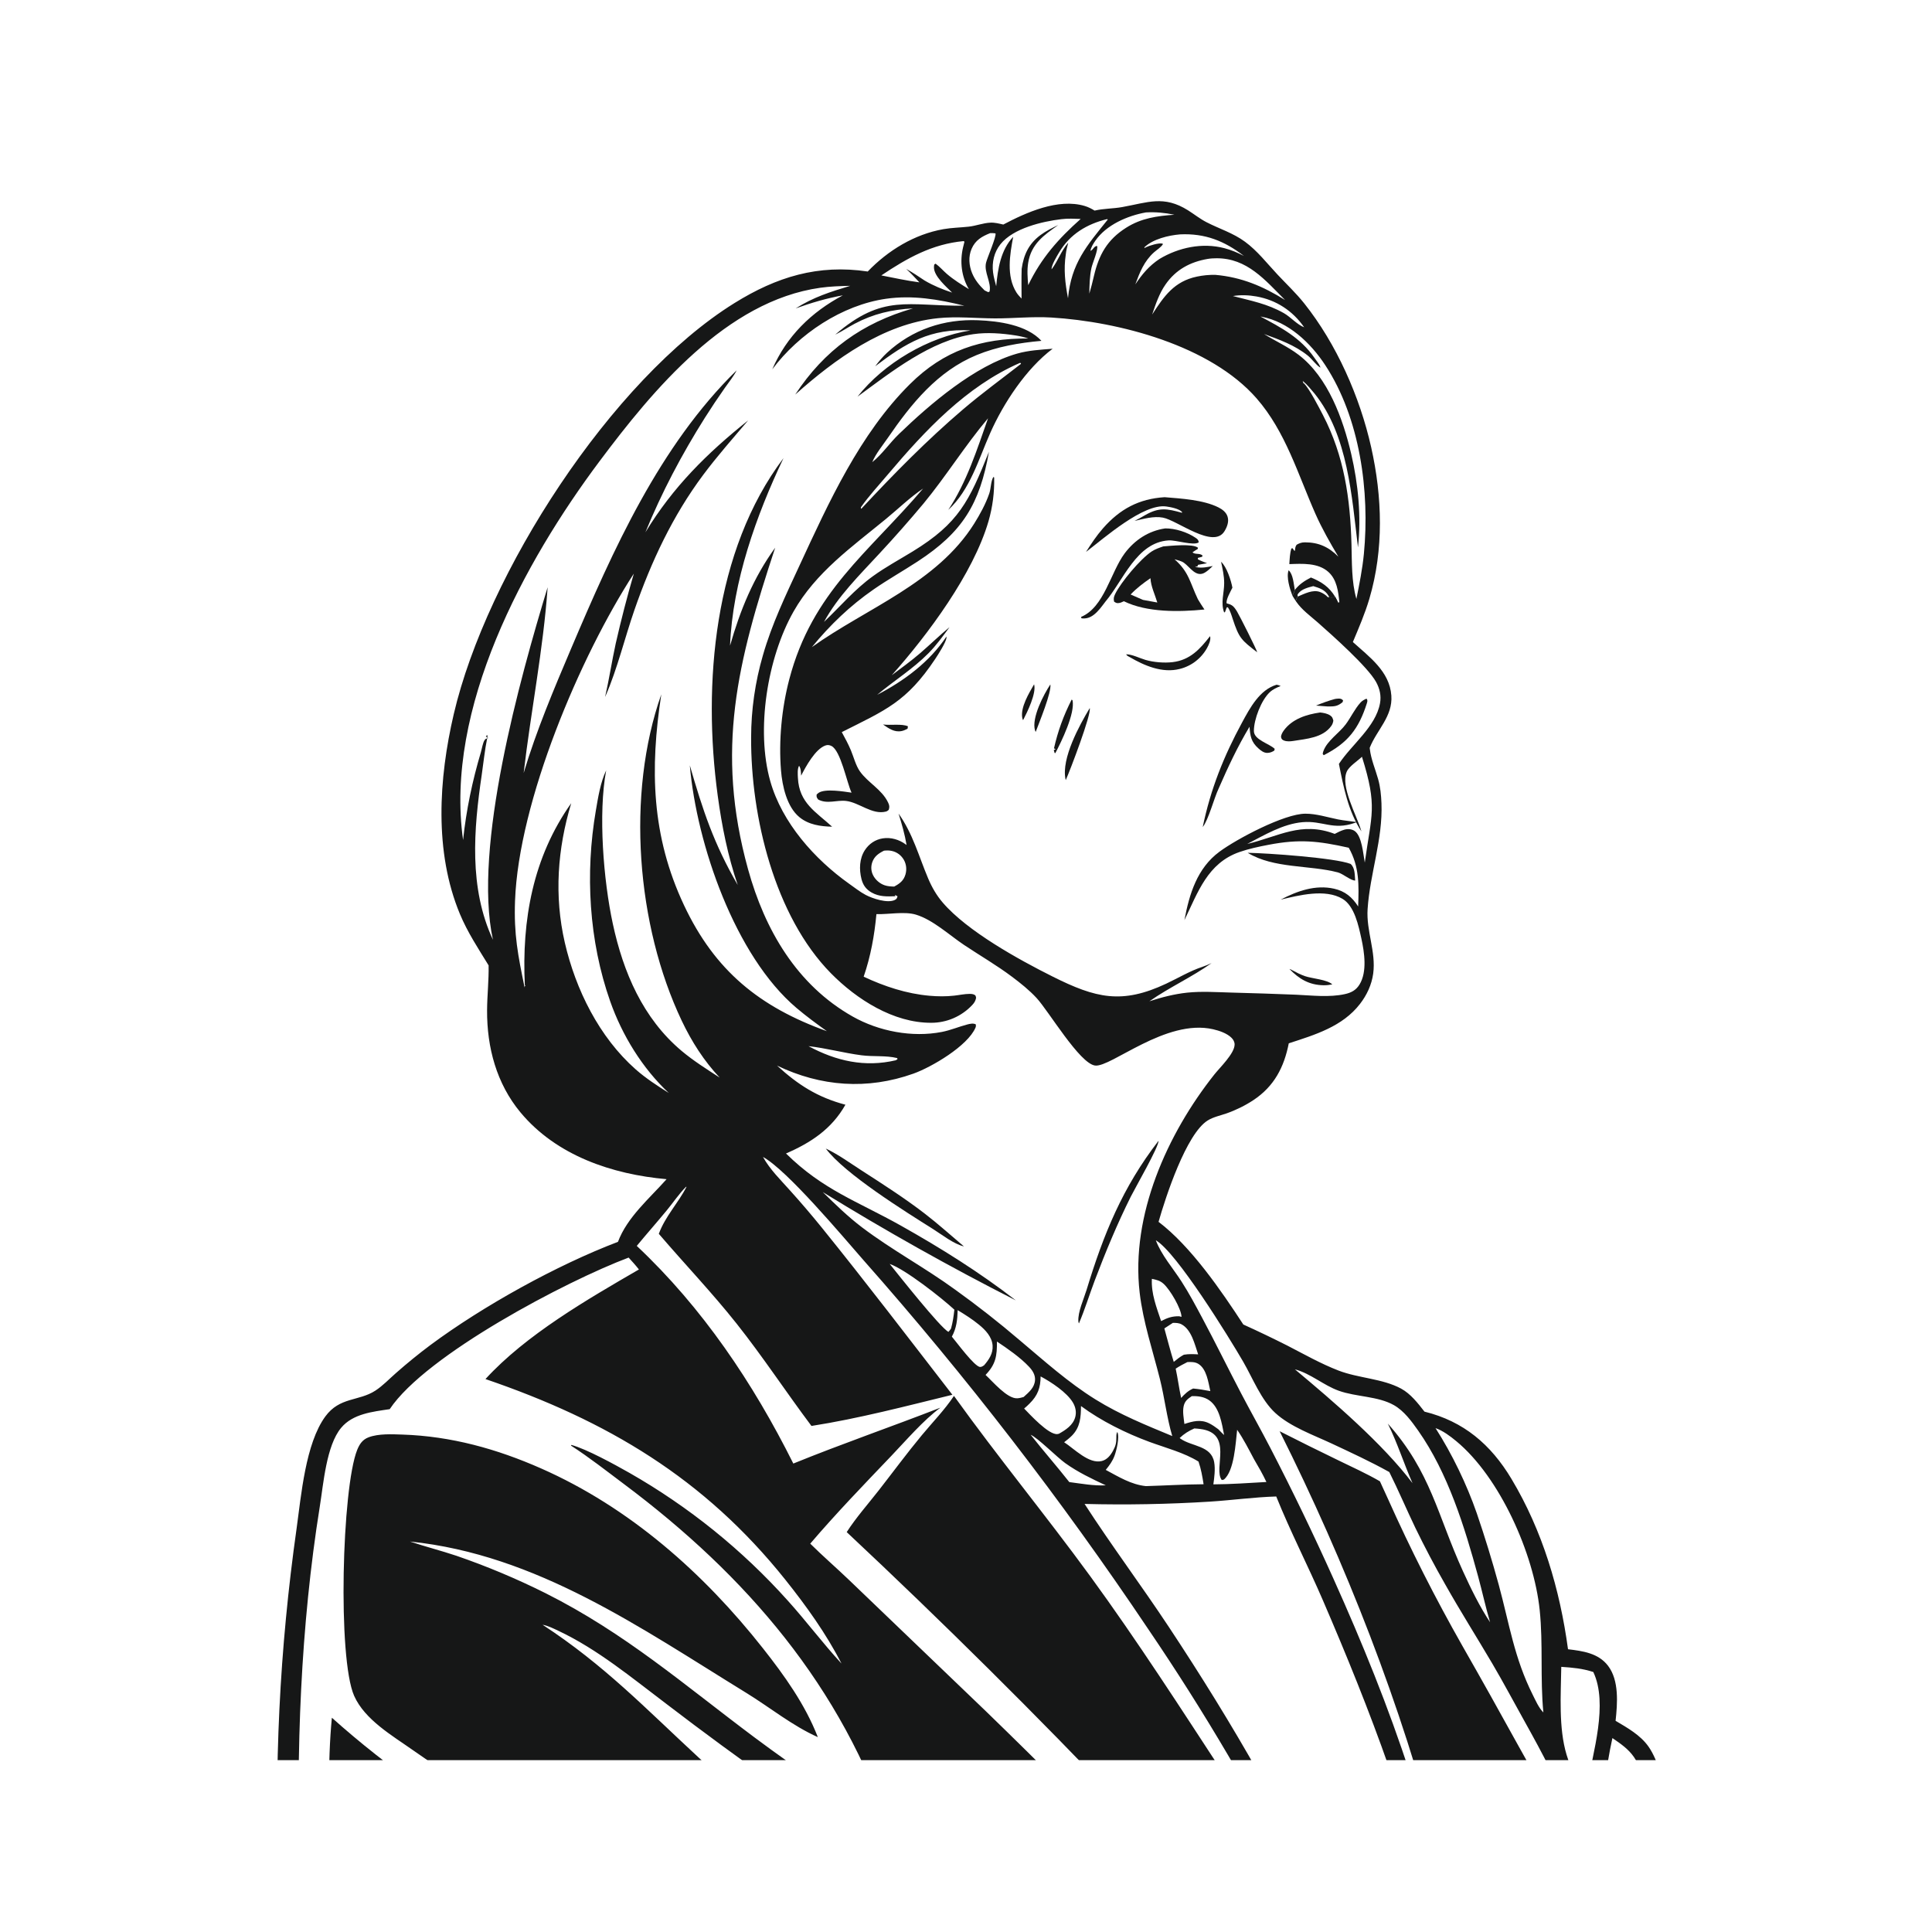 <svg viewBox="0 0 90 90" fill="none" xmlns="http://www.w3.org/2000/svg">
<g clip-path="url(#clip0_9077_18588)">
<g clip-path="url(#clip1_9077_18588)">
<mask id="mask0_9077_18588" style="mask-type:luminance" maskUnits="userSpaceOnUse" x="3" y="3" width="91" height="82">
<path d="M93.2 3.3H3.2V84.3H93.2V3.3Z" fill="white"/>
</mask>
<g mask="url(#mask0_9077_18588)">
<path d="M50.991 9.81C51.414 9.712 51.842 9.723 52.267 9.648C53.47 9.434 54.21 9.085 55.347 9.8C55.632 9.98 55.903 10.197 56.203 10.351C56.807 10.662 57.44 10.851 57.997 11.261C58.577 11.687 59.02 12.266 59.509 12.787C59.929 13.235 60.371 13.65 60.755 14.132C62.261 16.024 63.345 18.478 63.874 20.832C64.394 23.151 64.468 25.593 63.791 27.89C63.587 28.582 63.3 29.244 63.022 29.908C63.785 30.6 64.731 31.27 64.814 32.401C64.885 33.379 64.137 33.999 63.806 34.836L63.813 34.899C63.87 35.378 64.067 35.827 64.197 36.289C64.302 36.658 64.339 37.037 64.354 37.42C64.421 39.103 63.818 40.688 63.708 42.349C63.641 43.375 64.106 44.338 63.969 45.353C63.898 45.873 63.673 46.353 63.355 46.765C62.539 47.824 61.251 48.206 60.036 48.602C59.816 49.718 59.356 50.604 58.392 51.245C58.01 51.498 57.573 51.714 57.141 51.865C56.854 51.965 56.516 52.034 56.257 52.197C55.258 52.824 54.301 55.754 53.97 56.918C55.478 58.063 56.888 60.122 57.919 61.701C58.606 62.012 59.286 62.338 59.96 62.678C60.751 63.085 61.522 63.525 62.354 63.846C63.285 64.205 64.398 64.216 65.269 64.687C65.711 64.926 66.053 65.368 66.357 65.759C68.18 66.208 69.448 67.288 70.407 68.888C71.857 71.306 72.667 74.044 73.044 76.828C73.727 76.91 74.458 77.007 74.909 77.599C75.432 78.283 75.347 79.357 75.26 80.162C75.81 80.488 76.415 80.826 76.792 81.361C77.261 82.025 77.507 83.161 77.811 83.939C78.543 85.792 79.291 87.639 80.055 89.479C80.524 89.211 81.051 88.93 81.608 89.07C81.918 89.147 82.161 89.353 82.32 89.628C82.608 90.128 82.59 90.708 82.532 91.262C83.471 91.753 83.635 92.237 83.934 93.187C83.999 93.394 84.066 93.6 84.136 93.805H83.277H80.979H80.603H77.377H76.632H74.865H67.594H63.867H60.015H58.475H44.954H40.127H16.551H14.409H13.454C13.157 91.931 13.075 89.964 13 88.07C12.937 86.662 12.907 85.253 12.91 83.843C12.912 82.433 12.948 81.024 13.016 79.616C13.084 78.208 13.185 76.802 13.319 75.399C13.453 73.996 13.619 72.596 13.817 71.2C14.032 69.655 14.231 67.251 15.152 65.988C15.825 65.067 16.708 65.285 17.486 64.781C17.831 64.557 18.137 64.231 18.448 63.96C18.966 63.503 19.501 63.068 20.053 62.655C22.501 60.839 25.935 58.935 28.787 57.85C29.219 56.699 30.251 55.833 31.052 54.931C28.519 54.706 25.923 53.836 24.246 51.82C23.13 50.478 22.68 48.79 22.69 47.062C22.694 46.364 22.775 45.669 22.761 44.971C22.28 44.189 21.778 43.428 21.424 42.577C20.218 39.68 20.437 36.269 21.137 33.269C22.665 26.718 28.472 17.687 34.213 14.119C36.18 12.897 38.11 12.303 40.422 12.648C41.369 11.664 42.594 10.914 43.948 10.675C44.337 10.607 44.732 10.602 45.124 10.559C45.465 10.522 45.794 10.388 46.138 10.372C46.339 10.362 46.543 10.416 46.738 10.46C47.811 9.894 49.292 9.228 50.527 9.594C50.693 9.643 50.844 9.721 50.991 9.81ZM21.572 39.132C21.721 37.728 22.001 36.391 22.402 35.04C22.445 34.894 22.492 34.596 22.575 34.477C22.627 34.401 22.649 34.413 22.726 34.396L22.724 34.355L22.632 34.318L22.699 34.232L22.654 34.273L22.71 34.248L22.693 34.231C22.715 34.328 22.717 34.286 22.698 34.376C22.582 34.932 22.525 35.522 22.442 36.086C22.064 38.647 21.839 41.365 22.963 43.778C22.025 39.472 24.217 31.605 25.511 27.356C25.309 30.252 24.73 33.125 24.394 36.011C24.986 34.029 25.807 32.091 26.615 30.189C28.559 25.615 30.718 20.775 34.315 17.252C34.179 17.529 33.95 17.804 33.773 18.059C33.449 18.519 33.137 18.986 32.836 19.462C31.759 21.171 30.83 22.928 30.064 24.799C31.353 22.681 32.932 21.117 34.851 19.585C34.142 20.42 33.412 21.245 32.757 22.123C31.335 24.028 30.336 26.165 29.557 28.406C29.102 29.716 28.762 31.151 28.211 32.415L28.188 32.466C28.375 31.642 28.504 30.8 28.684 29.972C28.933 28.88 29.213 27.796 29.526 26.721C27.021 30.586 24.162 37.329 23.992 41.968C23.935 43.53 24.128 44.495 24.439 46.004L24.443 45.946L24.477 45.925L24.449 45.897C24.302 42.865 24.821 39.937 26.61 37.416C25.968 39.543 25.81 41.733 26.311 43.91C26.816 46.101 27.915 48.316 29.612 49.815C30.09 50.236 30.615 50.575 31.152 50.913C29.923 49.762 28.984 48.232 28.425 46.645C27.434 43.833 27.253 40.683 27.758 37.752C27.863 37.138 27.971 36.448 28.238 35.886C27.86 37.895 28.111 41.012 28.547 43.032C29.034 45.294 29.949 47.439 31.752 48.955C32.306 49.42 32.92 49.805 33.525 50.198C32.791 49.42 32.218 48.518 31.759 47.553C29.648 43.109 29.164 36.999 30.806 32.344C30.273 35.812 30.343 38.94 31.864 42.169C33.304 45.228 35.394 46.913 38.52 48.037C38.04 47.694 37.558 47.339 37.107 46.957C34.242 44.534 32.453 39.326 32.134 35.652C32.745 37.761 33.252 39.306 34.367 41.227C33.905 39.879 33.626 38.474 33.434 37.063C32.728 31.875 33.248 25.646 36.499 21.341C35.23 24.005 34.127 27.098 34.008 30.078C34.483 28.417 35.093 26.921 36.111 25.514C34.355 30.824 33.312 34.944 34.847 40.493C35.627 43.315 37.117 45.882 39.719 47.353C40.94 48.044 42.495 48.34 43.874 48.072C44.283 47.992 44.648 47.834 45.045 47.728C45.175 47.694 45.339 47.652 45.458 47.721C45.465 47.777 45.464 47.82 45.442 47.872C45.077 48.727 43.393 49.713 42.55 50.014C40.403 50.779 38.24 50.62 36.198 49.64C37.181 50.54 38.088 51.118 39.383 51.462C38.745 52.593 37.771 53.233 36.615 53.734C38.344 55.439 39.932 55.951 41.976 57.1C43.839 58.147 45.629 59.268 47.322 60.577C44.255 59.018 41.257 57.336 38.327 55.531C38.917 56.109 39.501 56.678 40.16 57.178C41.546 58.227 43.095 59.056 44.504 60.083C45.535 60.823 46.533 61.606 47.498 62.431C48.642 63.393 49.77 64.409 51.043 65.198C52.184 65.905 53.374 66.385 54.608 66.897C54.354 66.038 54.252 65.114 54.033 64.241C53.699 62.912 53.249 61.583 53.09 60.219C52.67 56.611 54.368 52.829 56.571 50.051C56.825 49.73 57.51 49.077 57.513 48.658C57.513 48.535 57.454 48.429 57.369 48.345C57.157 48.133 56.797 48.012 56.508 47.946C54.307 47.444 51.752 49.732 51.013 49.637C50.293 49.544 48.847 47.093 48.287 46.49C47.947 46.123 47.543 45.8 47.144 45.501C46.429 44.964 45.652 44.515 44.909 44.019C44.221 43.559 43.459 42.846 42.665 42.607C42.138 42.448 41.386 42.601 40.827 42.584C40.733 43.583 40.56 44.548 40.233 45.498C41.202 45.953 42.23 46.292 43.301 46.386C43.68 46.42 44.072 46.424 44.45 46.381C44.689 46.355 44.936 46.299 45.176 46.299C45.258 46.3 45.33 46.306 45.403 46.346C45.461 46.378 45.455 46.425 45.471 46.484C45.443 46.625 45.389 46.712 45.293 46.815C45.262 46.848 45.231 46.88 45.198 46.911C45.166 46.942 45.133 46.972 45.099 47.002C45.066 47.031 45.031 47.06 44.996 47.087C44.961 47.115 44.925 47.142 44.888 47.167C44.851 47.193 44.814 47.218 44.776 47.242C44.739 47.266 44.7 47.289 44.661 47.311C44.622 47.333 44.582 47.353 44.542 47.373C44.502 47.393 44.462 47.412 44.421 47.43C44.38 47.447 44.338 47.464 44.296 47.48C44.254 47.495 44.212 47.51 44.169 47.524C44.127 47.537 44.084 47.55 44.041 47.561C43.998 47.572 43.954 47.582 43.91 47.591C43.867 47.6 43.822 47.608 43.778 47.615C43.734 47.622 43.69 47.627 43.645 47.632C43.601 47.636 43.556 47.64 43.512 47.642C43.467 47.644 43.422 47.645 43.378 47.645C41.621 47.653 39.905 46.554 38.708 45.339C36.083 42.671 34.972 38.043 34.99 34.36C34.99 34.037 35.002 33.713 35.025 33.391C35.048 33.068 35.083 32.746 35.129 32.426C35.175 32.106 35.232 31.788 35.3 31.471C35.368 31.155 35.448 30.842 35.538 30.531C35.954 29.071 36.607 27.719 37.243 26.346C38.608 23.398 40.055 20.208 42.39 17.892C43.974 16.32 45.71 15.752 47.904 15.769C47.708 15.702 47.516 15.659 47.312 15.627C46.678 15.527 45.985 15.474 45.347 15.566C43.362 15.854 41.519 17.325 39.946 18.478C41.179 16.912 43.254 15.7 45.213 15.392C43.337 15.294 42.227 15.956 40.769 17.063C40.94 16.838 41.112 16.627 41.32 16.435C42.495 15.347 43.982 14.853 45.563 14.918C46.523 14.957 47.827 15.131 48.514 15.878C47.483 15.97 46.454 16.144 45.493 16.541C43.671 17.293 42.45 18.808 41.36 20.396C41.12 20.745 40.794 21.139 40.632 21.53C41.087 21.169 41.447 20.633 41.87 20.225C43.332 18.813 45.413 17.034 47.382 16.472C47.92 16.319 48.481 16.29 49.036 16.246C47.805 17.171 46.744 18.782 46.127 20.175C45.58 21.41 45.192 22.814 44.175 23.753C45.037 22.451 45.51 20.948 46.027 19.485C44.956 20.753 44.082 22.17 43.026 23.451C42.356 24.253 41.665 25.035 40.954 25.8C40.044 26.785 39.03 27.782 38.385 28.971C39.151 28.244 39.807 27.458 40.673 26.835C41.262 26.41 41.9 26.067 42.518 25.688C44.669 24.371 45.15 23.337 46.069 21.046C45.64 23.474 44.841 24.79 42.752 26.152C42.074 26.595 41.365 26.994 40.699 27.455C39.599 28.218 38.668 29.111 37.82 30.146C40.378 28.318 43.638 27.173 45.384 24.388C45.655 23.955 45.917 23.475 46.084 22.99C46.164 22.755 46.154 22.423 46.273 22.22L46.312 22.241C46.316 22.413 46.313 22.585 46.304 22.758C46.295 22.93 46.28 23.101 46.258 23.272C46.236 23.443 46.207 23.613 46.172 23.782C46.137 23.951 46.096 24.118 46.048 24.283C45.339 26.721 43.217 29.575 41.541 31.455C41.989 31.119 42.445 30.789 42.869 30.424C43.33 30.027 43.764 29.602 44.234 29.215C43.922 29.639 43.618 30.06 43.247 30.435C42.523 31.167 41.647 31.708 40.862 32.367C42.113 31.719 43.301 30.839 44.09 29.651C44.09 29.67 44.091 29.69 44.09 29.709C44.075 29.914 43.691 30.511 43.566 30.697C42.225 32.709 41.245 33.081 39.213 34.105C39.365 34.383 39.517 34.662 39.639 34.955C39.765 35.257 39.867 35.664 40.056 35.931C40.434 36.467 41.077 36.77 41.37 37.382C41.432 37.511 41.446 37.591 41.401 37.726C41.359 37.765 41.322 37.792 41.266 37.807C40.627 37.968 40.024 37.382 39.414 37.311C38.973 37.26 38.535 37.469 38.115 37.245C38.043 37.144 38.036 37.143 38.04 37.02C38.079 36.976 38.081 36.969 38.136 36.932C38.448 36.725 39.32 36.875 39.668 36.925C39.443 36.441 39.163 34.959 38.729 34.749C38.636 34.704 38.553 34.693 38.453 34.727C37.977 34.894 37.537 35.711 37.319 36.133C37.31 35.972 37.313 35.811 37.225 35.671C37.139 35.814 37.162 36.074 37.17 36.241C37.227 37.407 38.005 37.818 38.764 38.511C38.223 38.497 37.675 38.423 37.241 38.068C36.653 37.587 36.441 36.614 36.382 35.888C36.27 34.499 36.415 32.989 36.767 31.647C37.836 27.57 40.445 25.76 43.002 22.758C42.385 23.173 41.849 23.699 41.276 24.17C39.687 25.476 38.002 26.66 36.965 28.49C35.741 30.651 35.208 34.004 35.882 36.389C36.43 38.327 37.947 40.026 39.556 41.169C39.804 41.344 40.059 41.547 40.327 41.689C40.651 41.86 41.336 42.086 41.677 41.927C41.775 41.882 41.777 41.849 41.811 41.755L41.695 41.688L41.707 41.75C41.319 41.763 40.961 41.779 40.608 41.58C40.348 41.433 40.202 41.234 40.13 40.945C40.018 40.497 40.032 39.999 40.289 39.603C40.48 39.309 40.772 39.11 41.118 39.055C41.497 38.994 41.888 39.11 42.194 39.336C42.207 39.346 42.219 39.355 42.232 39.365C42.149 38.867 42.009 38.38 41.858 37.899C42.526 38.837 42.798 39.884 43.24 40.929C43.411 41.332 43.629 41.711 43.914 42.043C45.061 43.382 47.463 44.706 49.04 45.494C51.052 46.5 52.264 46.794 54.333 45.82C54.873 45.566 55.433 45.231 55.997 45.045C56.152 44.993 56.293 44.932 56.441 44.864C55.523 45.52 54.474 45.991 53.544 46.643C54.116 46.457 54.7 46.306 55.299 46.242C55.976 46.17 56.683 46.22 57.364 46.238C58.367 46.264 59.37 46.297 60.373 46.337C61.114 46.371 61.916 46.47 62.647 46.31C62.947 46.244 63.168 46.129 63.333 45.86C63.694 45.273 63.559 44.365 63.419 43.726C63.288 43.133 63.101 42.21 62.544 41.874C61.739 41.39 60.507 41.705 59.658 41.909C60.42 41.509 61.277 41.203 62.146 41.399C62.661 41.515 62.989 41.792 63.268 42.227C63.302 41.24 63.332 40.379 62.83 39.491C61.408 39.174 60.536 39.077 59.099 39.353C58.643 39.44 58.181 39.537 57.741 39.69C56.254 40.207 55.808 41.557 55.175 42.863C55.404 41.641 55.768 40.443 56.808 39.675C57.616 39.078 59.825 37.907 60.81 37.905C61.324 37.904 61.834 38.072 62.334 38.172C62.623 38.229 62.925 38.252 63.217 38.297L63.099 38.337C62.094 38.687 61.611 38.218 60.677 38.3C59.761 38.381 58.9 38.901 58.1 39.315C59.579 38.962 60.616 38.253 62.176 38.846C62.316 38.772 62.464 38.698 62.616 38.652C62.771 38.605 62.956 38.614 63.095 38.704C63.447 38.934 63.503 39.799 63.577 40.183C63.886 37.933 64.182 37.594 63.445 35.253C63.248 35.444 62.849 35.695 62.738 35.944C62.431 36.632 63.198 37.977 63.4 38.665L63.418 38.727C62.806 37.794 62.587 36.665 62.372 35.586C62.958 34.688 64.084 33.864 64.286 32.763C64.351 32.411 64.273 32.076 64.102 31.767C63.71 31.058 62.051 29.583 61.385 28.995C61.042 28.693 60.644 28.409 60.384 28.029C60.375 28.016 60.367 28.003 60.358 27.99C60.361 27.986 60.364 27.983 60.365 27.979C60.393 27.906 60.409 27.856 60.455 27.79C60.764 27.662 61.157 27.448 61.496 27.579C61.62 27.627 61.769 27.717 61.855 27.82L61.923 27.825C62.029 27.861 62.095 27.833 62.199 27.804C62.247 27.895 62.298 27.984 62.338 28.08L62.392 28.049C62.342 27.549 62.275 26.996 61.88 26.642C61.397 26.209 60.662 26.258 60.062 26.279C60.079 26.035 60.084 25.791 60.156 25.556L60.205 25.534L60.301 25.662L60.324 25.648C60.337 25.542 60.336 25.463 60.403 25.376C60.536 25.301 60.637 25.264 60.792 25.264C61.431 25.264 61.906 25.485 62.347 25.934C61.961 25.288 61.586 24.63 61.28 23.941C60.462 22.094 59.89 20.109 58.538 18.559C56.389 16.098 52.139 14.983 48.969 14.791C48.097 14.739 47.226 14.834 46.353 14.832C45.472 14.829 44.578 14.732 43.699 14.822C41.154 15.084 38.901 16.728 37.044 18.381C38.403 16.315 40.171 15.042 42.529 14.366C41.55 14.418 40.681 14.619 39.812 15.081C39.52 15.236 39.246 15.423 38.949 15.568L38.91 15.587C41.141 13.666 42.285 14.263 44.917 14.241C43.714 13.943 42.512 13.741 41.274 13.918C39.225 14.213 37.215 15.55 35.975 17.204C36.65 15.654 37.79 14.546 39.263 13.758C38.502 13.895 37.792 14.107 37.065 14.367C37.9 13.84 38.67 13.599 39.606 13.315C39.141 13.327 38.675 13.34 38.213 13.405C33.844 14.017 30.42 18.157 27.934 21.48C24.412 26.186 20.708 33.005 21.572 39.132ZM29.284 58.583C26.398 59.668 19.848 63.104 18.154 65.644C17.364 65.763 16.44 65.855 15.892 66.513C15.201 67.342 15.068 69.12 14.897 70.181C14.009 75.71 13.775 81.663 13.979 87.255C14.08 89.441 14.223 91.624 14.409 93.805H16.551H40.127H44.954C44.011 93.4 43.006 93.122 42.044 92.76C38.931 91.566 35.86 90.27 32.833 88.871C28.12 86.741 23.482 84.528 19.238 81.531C18.279 80.854 16.993 80.114 16.498 79C15.721 77.249 15.929 69.307 16.64 67.54C16.75 67.268 16.889 67.062 17.17 66.955C17.635 66.779 18.259 66.812 18.746 66.828C21.016 66.903 23.144 67.494 25.215 68.409C29.323 70.224 32.768 73.267 35.538 76.781C36.543 78.055 37.505 79.397 38.098 80.922C36.914 80.395 35.864 79.536 34.761 78.859C29.836 75.832 25.004 72.419 19.098 71.81C19.814 72.05 20.548 72.235 21.265 72.475C22.685 72.964 24.067 73.544 25.412 74.216C29.126 76.082 31.862 78.479 35.148 80.936C37.225 82.49 39.392 83.9 41.494 85.413C39.229 78.572 34.766 73.397 29.076 69.14C28.262 68.53 27.454 67.894 26.6 67.342L26.617 67.31C27.337 67.508 28.625 68.218 29.32 68.611C29.664 68.807 30.005 69.011 30.342 69.221C30.678 69.431 31.01 69.648 31.338 69.872C31.666 70.095 31.989 70.326 32.308 70.562C32.627 70.799 32.941 71.042 33.25 71.291C33.559 71.541 33.863 71.796 34.162 72.058C34.46 72.319 34.754 72.587 35.042 72.86C35.33 73.134 35.613 73.413 35.89 73.698C36.167 73.983 36.438 74.273 36.703 74.569C37.561 75.52 38.334 76.557 39.2 77.495C38.488 76.103 37.554 74.805 36.582 73.587C32.804 68.857 28.275 66.177 22.615 64.242C24.502 62.178 27.366 60.527 29.763 59.137C29.613 58.943 29.448 58.764 29.284 58.583ZM50.524 70.059C51.782 72.003 53.169 73.856 54.447 75.787C57.411 80.265 60.111 84.915 62.274 89.841C62.848 91.15 63.404 92.451 63.867 93.805H67.594C67.505 92.653 67.245 91.493 67.004 90.367C65.84 84.916 63.828 79.654 61.627 74.552C60.928 72.931 60.109 71.346 59.452 69.712C58.426 69.742 57.386 69.887 56.358 69.952C54.415 70.073 52.47 70.109 50.524 70.059ZM35.542 53.894C35.871 54.486 36.363 54.962 36.81 55.464C37.313 56.022 37.801 56.593 38.274 57.177C40.347 59.74 42.349 62.367 44.366 64.974C42.202 65.503 40.003 66.082 37.801 66.426C36.614 64.845 35.552 63.22 34.313 61.658C33.161 60.206 31.892 58.881 30.69 57.476C30.993 56.655 31.592 56.047 31.979 55.289L31.958 55.285C31.627 55.617 31.354 56.029 31.054 56.391C30.597 56.946 30.121 57.484 29.663 58.039C32.723 60.917 35.081 64.424 36.956 68.178C39.22 67.257 41.531 66.461 43.809 65.574C43.012 66.161 42.209 67.101 41.518 67.824C40.238 69.163 38.948 70.5 37.744 71.909C38.333 72.493 38.964 73.037 39.563 73.612L45.931 79.72C48.47 82.182 50.968 84.686 53.424 87.232C54.354 88.187 55.25 89.172 56.165 90.14C56.76 90.77 57.477 91.397 57.948 92.124C58.261 92.608 58.327 93.254 58.475 93.805H60.015C59.755 93.013 59.436 92.238 58.963 91.548C58.271 90.536 57.402 89.621 56.585 88.711C55.25 87.224 53.889 85.763 52.501 84.326C48.271 79.883 43.918 75.564 39.443 71.371C39.881 70.691 40.438 70.064 40.936 69.426C41.604 68.57 42.248 67.695 42.941 66.859C43.441 66.256 44.004 65.679 44.439 65.027C46.481 67.872 48.713 70.583 50.778 73.413C52.994 76.451 55.026 79.615 57.084 82.761C58.418 84.803 59.592 86.936 60.795 89.056C61.347 90.027 61.853 91.092 62.504 91.997C62.307 91.501 62.053 91.018 61.824 90.537C61.409 89.659 60.987 88.785 60.558 87.915C59.511 85.832 58.397 83.787 57.217 81.779C56.036 79.771 54.79 77.803 53.481 75.878C52.472 74.374 51.438 72.887 50.38 71.418C49.322 69.949 48.24 68.498 47.134 67.065C46.028 65.632 44.899 64.218 43.745 62.822C42.593 61.427 41.417 60.052 40.218 58.696C39.238 57.577 36.672 54.515 35.542 53.894ZM25.276 75.688C28.15 77.565 30.066 79.581 32.549 81.876C34.819 83.953 37.107 86.01 39.411 88.048C40.958 89.435 42.547 90.74 44.245 91.936C44.69 92.25 45.154 92.627 45.641 92.867C45.191 91.63 43.969 88.814 43.095 87.894C42.333 87.093 41.161 86.516 40.238 85.906C38.899 85.013 37.568 84.109 36.244 83.193C34.486 81.957 32.753 80.684 31.046 79.377C29.443 78.167 27.838 76.829 26.011 75.969C25.786 75.863 25.523 75.73 25.276 75.688ZM53.843 57.778C54.099 58.462 54.646 59.083 55.038 59.695C55.387 60.238 55.691 60.808 55.995 61.377C56.621 62.548 57.204 63.739 57.82 64.915C58.263 65.761 58.734 66.593 59.173 67.441C60.214 69.452 61.197 71.491 62.124 73.557C63.451 76.51 64.688 79.54 65.684 82.623C66.058 83.779 66.414 84.941 66.754 86.108C67.037 87.073 67.282 88.09 67.711 89.001C67.517 88.031 67.244 87.068 67 86.11C65.307 79.48 62.672 72.782 59.611 66.672C60.516 67.132 61.426 67.584 62.341 68.026C62.99 68.342 63.657 68.643 64.282 69.005L64.655 69.82C65.701 72.159 66.857 74.441 68.122 76.668C69.009 78.222 69.883 79.783 70.746 81.35C72.575 84.615 73.64 86.467 74.278 90.252L74.333 90.256C74.346 89.574 74.193 88.791 74.078 88.118C73.887 87.01 73.634 85.915 73.26 84.855C72.679 83.209 71.846 81.668 70.999 80.148C70.506 79.266 70.03 78.367 69.518 77.497C68.794 76.267 68.029 75.059 67.328 73.815C66.831 72.947 66.365 72.063 65.928 71.163C65.516 70.304 65.144 69.425 64.719 68.573C63.846 68.088 62.946 67.672 62.043 67.249C61.188 66.849 60.108 66.465 59.407 65.82C58.747 65.213 58.359 64.204 57.911 63.431C57.254 62.298 54.809 58.334 53.843 57.778ZM66.872 66.527C67.645 67.735 68.323 69.137 68.794 70.493C69.171 71.595 69.512 72.708 69.819 73.832C70.315 75.661 70.537 77.226 71.401 78.951C71.537 79.222 71.68 79.556 71.896 79.772C71.742 78.186 71.889 76.588 71.725 75.005C71.454 72.375 69.865 68.806 67.834 67.131C67.554 66.899 67.218 66.648 66.872 66.527ZM60.322 63.789C62.112 65.283 64.4 67.243 65.8 69.091C65.396 68.176 65.094 67.211 64.65 66.317C66.663 68.576 66.956 70.578 68.152 73.197C68.524 74.009 68.919 74.826 69.413 75.57C69.205 74.865 69.05 74.147 68.857 73.438C68.23 71.135 67.451 68.613 66.063 66.642C65.758 66.209 65.404 65.724 64.935 65.458C64.19 65.035 63.178 65.077 62.367 64.787C61.654 64.532 61.056 63.984 60.322 63.789ZM75.112 80.966C74.46 83.982 74.676 85.518 75.052 88.531C75.416 86.814 75.647 85.086 75.83 83.342C76.317 84.477 76.813 85.729 77.162 86.913C77.328 87.37 77.484 87.833 77.665 88.284L77.728 88.293C78.103 88.353 78.409 88.48 78.631 88.809C78.966 89.307 78.853 89.892 79.005 90.181C79.026 90.22 79.071 90.241 79.104 90.271L79.078 90.303L79.014 90.212L79.069 90.305C79.173 90.259 79.177 90.246 79.213 90.135C79.246 90.032 79.229 89.903 79.197 89.802C78.735 88.311 78.067 86.868 77.516 85.408C77.191 84.546 76.576 82.519 76.119 81.855C75.854 81.47 75.49 81.225 75.112 80.966ZM50.357 65.499C50.352 66.022 50.324 66.483 49.933 66.879C49.822 66.991 49.695 67.088 49.572 67.185C50.04 67.486 50.728 68.216 51.329 68.059C51.572 67.996 51.732 67.796 51.848 67.584C51.974 67.354 52.005 67.216 52.004 66.957C52.004 66.866 52.001 66.785 52.049 66.706C52.165 66.948 52.009 67.568 51.92 67.811C51.826 68.069 51.68 68.263 51.51 68.473C52.108 68.794 52.693 69.158 53.38 69.229C54.274 69.203 55.175 69.147 56.068 69.142C56.01 68.779 55.952 68.434 55.831 68.086C55.164 67.67 54.291 67.443 53.552 67.171C52.466 66.772 51.291 66.192 50.357 65.499ZM77.377 93.805H80.603C81.119 92.944 81.861 91.374 81.757 90.354C81.738 90.169 81.659 89.945 81.498 89.835C81.384 89.756 81.271 89.744 81.138 89.778C79.994 90.068 78.002 92.739 77.377 93.805ZM74.865 93.805H76.632C77.303 92.851 78.174 91.276 78.147 90.077C78.136 89.58 77.937 89.297 77.594 88.973C76.165 90.434 75.028 91.657 74.865 93.805ZM72.73 77.648C72.711 78.941 72.6 80.496 72.978 81.746C73.183 82.427 73.532 83.105 73.854 83.738C73.882 83.558 73.911 83.379 73.932 83.198C74.204 81.651 74.923 79.369 74.222 77.888C73.708 77.722 73.267 77.685 72.73 77.648ZM58.718 14.746C59.685 15.26 60.588 15.739 61.227 16.665C61.309 16.785 61.436 16.934 61.492 17.067C61.501 17.086 61.504 17.107 61.51 17.126C61.302 17.004 61.124 16.727 60.924 16.566C60.317 16.078 59.605 15.824 58.883 15.56C59.414 15.892 59.993 16.146 60.493 16.528C61.868 17.576 62.564 19.518 62.945 21.147C63.272 22.55 63.418 24.062 63.26 25.499C62.972 23.133 62.791 20.269 61.242 18.34C61.07 18.139 60.903 17.927 60.699 17.756L60.683 17.762L60.709 17.798L60.702 17.834C60.717 17.844 60.735 17.851 60.748 17.864C60.997 18.108 61.447 18.988 61.627 19.333C62.619 21.245 62.898 23.219 62.957 25.349C62.98 26.183 62.954 27.093 63.186 27.9C63.326 27.203 63.466 26.511 63.535 25.802C63.815 22.897 63.356 19.478 61.735 17.01C61.057 15.976 60.019 14.987 58.763 14.753C58.748 14.75 58.733 14.748 58.718 14.746ZM49.449 10.209C48.553 10.316 47.204 10.63 46.606 11.376C46.308 11.748 46.201 12.221 46.261 12.691C46.289 12.908 46.351 13.123 46.407 13.334C46.483 12.515 46.617 11.65 47.199 11.03C47.042 11.861 46.869 12.862 47.351 13.627C47.416 13.729 47.505 13.822 47.588 13.909C47.589 13.448 47.578 12.984 47.593 12.524C47.689 11.859 47.924 11.355 48.475 10.946C48.726 10.761 49.016 10.616 49.298 10.484C48.634 10.949 48.04 11.361 47.898 12.235C47.84 12.589 47.868 12.93 47.898 13.284C48.507 12.019 49.3 11.127 50.342 10.199C50.044 10.19 49.746 10.171 49.449 10.209ZM44.893 11.231C43.426 11.366 42.262 12.021 41.055 12.83C41.643 12.944 42.235 13.075 42.829 13.153C42.629 12.939 42.431 12.726 42.216 12.527C42.512 12.692 42.791 12.879 43.072 13.068C43.485 13.311 43.902 13.479 44.354 13.63C44.088 13.366 43.514 12.874 43.508 12.467C43.506 12.396 43.511 12.385 43.522 12.321L43.583 12.282C43.775 12.421 43.932 12.608 44.112 12.763C44.427 13.033 44.781 13.252 45.134 13.47C44.785 12.886 44.706 12.175 44.865 11.514L44.879 11.459L44.927 11.264L44.893 11.231ZM55.637 66.542C55.372 66.659 55.164 66.788 54.952 66.989C54.965 66.999 54.979 67.009 54.992 67.019C55.525 67.395 56.425 67.331 56.562 68.119C56.618 68.443 56.568 68.822 56.523 69.147C57.35 69.144 58.169 69.082 58.994 69.037C58.822 68.671 58.625 68.328 58.42 67.981C58.17 67.515 57.932 67.04 57.631 66.605C57.56 67.218 57.498 68.535 57.01 68.926L56.915 68.945C56.501 68.412 57.483 66.761 55.907 66.567C55.818 66.556 55.727 66.546 55.637 66.542ZM48.476 64.119C48.471 64.648 48.344 65.005 47.959 65.385C47.879 65.465 47.796 65.544 47.708 65.615C47.977 65.891 48.846 66.844 49.253 66.805C49.278 66.803 49.302 66.796 49.326 66.791C49.645 66.612 49.984 66.393 50.088 66.017C50.153 65.785 50.103 65.544 49.982 65.339C49.701 64.862 48.964 64.378 48.476 64.119ZM56.261 12.061C55.443 12.202 54.775 12.558 54.293 13.254C53.998 13.679 53.837 14.165 53.672 14.652C54.225 13.796 54.699 13.108 55.758 12.885C56.038 12.826 56.334 12.797 56.62 12.804C57.837 12.913 58.829 13.331 59.864 13.976C58.928 13.041 58.095 12.026 56.672 12.031C56.534 12.032 56.398 12.038 56.261 12.061ZM46.441 62.494C46.447 63.163 46.389 63.552 45.911 64.049C46.248 64.359 46.916 65.161 47.386 65.138C47.483 65.133 47.59 65.107 47.684 65.078C47.928 64.857 48.197 64.641 48.216 64.283C48.228 64.04 48.095 63.836 47.934 63.666C47.525 63.231 46.94 62.826 46.441 62.494ZM47.505 16.908C45.006 18.002 43.09 20.055 41.356 22.107C40.937 22.604 40.482 23.095 40.107 23.626L40.104 23.698L40.136 23.686C41.641 22.072 43.188 20.497 44.868 19.065C45.739 18.323 46.659 17.652 47.561 16.95L47.549 16.911L47.505 16.908ZM44.612 61.032C44.599 61.476 44.559 61.87 44.341 62.266C44.541 62.498 45.408 63.684 45.661 63.678C45.737 63.676 45.779 63.641 45.841 63.602C46.071 63.335 46.264 63.052 46.239 62.682C46.21 62.274 45.907 61.956 45.607 61.711C45.297 61.456 44.955 61.24 44.612 61.032ZM54.975 10.918C54.431 10.963 53.715 11.134 53.309 11.52L53.318 11.556C53.34 11.543 53.361 11.529 53.383 11.518C53.532 11.444 53.995 11.299 54.148 11.351C54.159 11.355 54.169 11.362 54.179 11.367C54.085 11.523 53.894 11.633 53.758 11.754C53.298 12.167 53.096 12.682 52.887 13.248C53.212 12.763 53.526 12.388 54.013 12.063C54.912 11.525 56.012 11.294 57.036 11.561C57.356 11.644 57.654 11.77 57.947 11.923C57.038 11.223 56.137 10.864 54.975 10.918ZM41.445 58.879C41.852 59.384 43.798 61.845 44.181 62.043C44.227 61.993 44.266 61.949 44.302 61.892C44.384 61.598 44.425 61.313 44.458 61.01C43.88 60.472 42.157 59.118 41.445 58.879ZM82.172 92.006C81.823 92.649 81.461 93.254 80.979 93.805H83.277C83.074 93.026 82.858 92.47 82.172 92.006ZM51.573 10.207C50.635 10.435 49.843 10.906 49.336 11.761C49.241 11.921 48.965 12.37 48.989 12.545C49.289 12.148 49.428 11.689 49.763 11.307C49.716 11.484 49.669 11.656 49.65 11.839C49.542 12.557 49.617 13.185 49.752 13.894C49.904 12.26 50.625 11.45 51.605 10.227L51.573 10.207ZM41.181 39.627C40.928 39.754 40.727 39.892 40.631 40.172C40.623 40.196 40.616 40.221 40.61 40.245C40.604 40.27 40.599 40.295 40.596 40.321C40.592 40.346 40.59 40.371 40.589 40.397C40.588 40.423 40.589 40.448 40.59 40.474C40.592 40.499 40.595 40.525 40.599 40.55C40.603 40.575 40.609 40.6 40.615 40.625C40.622 40.65 40.63 40.674 40.639 40.698C40.648 40.722 40.658 40.745 40.67 40.768C40.776 40.984 40.986 41.166 41.214 41.241C41.355 41.288 41.506 41.296 41.654 41.3C41.912 41.162 42.096 41.026 42.181 40.732C42.245 40.506 42.222 40.266 42.108 40.06C42.093 40.034 42.077 40.008 42.06 39.984C42.042 39.959 42.024 39.935 42.004 39.913C41.984 39.89 41.964 39.868 41.942 39.848C41.92 39.828 41.897 39.808 41.873 39.79C41.849 39.772 41.824 39.756 41.798 39.74C41.772 39.725 41.745 39.711 41.718 39.698C41.691 39.686 41.663 39.675 41.635 39.665C41.606 39.656 41.577 39.648 41.548 39.641C41.421 39.612 41.31 39.613 41.181 39.627ZM46.123 10.861C45.74 11.014 45.437 11.187 45.262 11.588C45.105 11.95 45.136 12.368 45.285 12.726C45.417 13.045 45.623 13.292 45.867 13.529L46.04 13.612L46.099 13.579C46.186 13.143 45.83 12.685 45.933 12.241C45.984 12.02 46.438 10.985 46.371 10.871C46.286 10.861 46.209 10.854 46.123 10.861ZM55.517 65.038C55.322 65.17 55.192 65.266 55.139 65.506C55.082 65.764 55.145 66.073 55.174 66.334C55.57 66.206 55.932 66.107 56.33 66.305C56.479 66.379 56.618 66.479 56.752 66.578C56.841 66.666 56.929 66.768 57.024 66.848C56.916 66.309 56.817 65.576 56.334 65.234C56.096 65.065 55.801 65.028 55.517 65.038ZM53.382 9.895C52.526 10.048 51.539 10.471 51.025 11.214C50.93 11.351 50.82 11.525 50.797 11.688C50.939 11.626 50.953 11.47 51.106 11.456C51.173 11.621 50.894 12.25 50.844 12.482C50.759 12.872 50.752 13.28 50.745 13.679C50.827 13.406 50.896 13.134 50.959 12.858C51.191 11.865 51.581 11.165 52.458 10.61C53.164 10.162 53.891 10.062 54.708 10.003C54.252 9.91 53.846 9.871 53.382 9.895ZM55.313 63.451C55.124 63.545 54.945 63.64 54.768 63.757C54.866 64.21 54.924 64.67 55.022 65.122C55.19 64.936 55.35 64.783 55.582 64.683C55.853 64.707 56.114 64.752 56.382 64.804C56.288 64.394 56.212 63.764 55.816 63.53C55.664 63.44 55.484 63.443 55.313 63.451ZM54.636 61.625L54.24 61.883C54.384 62.402 54.518 62.928 54.678 63.442C54.831 63.318 54.973 63.202 55.148 63.108C55.386 63.068 55.577 63.08 55.814 63.091C55.654 62.623 55.503 61.938 55.037 61.691C54.914 61.626 54.772 61.623 54.636 61.625ZM53.659 59.573C53.622 60.266 53.874 60.895 54.089 61.542C54.383 61.39 54.588 61.313 54.927 61.316L55.041 61.344C55.021 60.946 54.513 60.09 54.211 59.811C54.041 59.654 53.882 59.62 53.659 59.573ZM48.013 66.839C48.599 67.584 49.226 68.296 49.812 69.041C50.37 69.113 50.948 69.221 51.512 69.193C50.855 68.886 50.218 68.583 49.624 68.159C49.251 67.893 48.311 66.952 48.013 66.839ZM37.665 48.734C38.955 49.431 40.292 49.73 41.731 49.391L41.811 49.338L41.793 49.289C41.27 49.16 40.678 49.23 40.138 49.16C39.31 49.053 38.493 48.827 37.665 48.734ZM57.434 13.791C58.28 14.013 59.036 14.147 59.815 14.592C60.119 14.766 60.434 15.13 60.753 15.246C60.221 14.479 59.456 13.977 58.535 13.811C58.183 13.747 57.787 13.731 57.434 13.791Z" fill="#161717"/>
<path d="M62.199 27.804C62.247 27.895 62.298 27.984 62.338 28.08C62.268 28.106 62.225 28.101 62.152 28.098C62.01 28.036 61.947 27.941 61.855 27.82L61.923 27.825C62.029 27.861 62.095 27.833 62.199 27.804Z" fill="#161717"/>
<path d="M15.46 80.019C20.758 84.765 27.325 88.126 33.766 91.024C35.169 91.647 36.576 92.261 37.987 92.867C38.695 93.172 39.445 93.447 40.128 93.805H16.551C15.651 89.628 15.052 84.276 15.46 80.019Z" fill="#161717"/>
<path d="M60.204 27.746C60.088 27.442 59.911 26.877 60.029 26.565C60.238 26.746 60.267 27.213 60.317 27.482C60.291 27.581 60.251 27.656 60.204 27.746Z" fill="#161717"/>
<path d="M41.134 33.749C41.466 33.798 42.014 33.704 42.295 33.834L42.278 33.946C42.186 33.993 42.1 34.036 41.997 34.056C41.659 34.123 41.397 33.931 41.134 33.749Z" fill="#161717"/>
<path d="M62.184 32.562C62.242 32.553 62.282 32.546 62.342 32.544C62.442 32.541 62.496 32.553 62.566 32.626L62.543 32.709C62.301 32.911 62.153 32.91 61.852 32.91L61.306 32.869C61.596 32.748 61.881 32.644 62.184 32.562Z" fill="#161717"/>
<path d="M48.172 31.878C48.29 32.293 47.85 33.178 47.659 33.548C47.639 33.504 47.63 33.491 47.621 33.44C47.531 32.952 47.937 32.284 48.172 31.878Z" fill="#161717"/>
<path d="M60.067 45.139C60.142 45.164 60.11 45.15 60.182 45.189C60.382 45.297 60.582 45.401 60.798 45.475C61.125 45.587 61.836 45.633 62.063 45.858C61.928 45.884 61.798 45.899 61.66 45.897C60.993 45.887 60.519 45.609 60.067 45.139Z" fill="#161717"/>
<path d="M48.929 31.884C48.996 32.242 48.4 33.679 48.246 34.097C48.236 34.073 48.223 34.049 48.215 34.024C48.044 33.443 48.619 32.352 48.929 31.884Z" fill="#161717"/>
<path d="M49.923 32.587L49.963 32.624C50.089 33.23 49.442 34.552 49.162 35.083L49.127 35.075L49.089 34.943L49.177 34.899L49.098 34.863C49.285 34.038 49.543 33.341 49.923 32.587Z" fill="#161717"/>
<path d="M50.765 32.985C50.844 33.282 49.853 35.881 49.647 36.34C49.643 36.326 49.639 36.312 49.636 36.297C49.435 35.326 50.289 33.776 50.765 32.985Z" fill="#161717"/>
<path d="M60.317 27.482C60.534 27.209 60.766 27.06 61.068 26.902C61.563 27.104 61.916 27.337 62.199 27.804C62.095 27.833 62.029 27.861 61.923 27.825L61.856 27.82C61.769 27.717 61.62 27.627 61.496 27.579C61.157 27.448 60.764 27.662 60.455 27.79C60.409 27.856 60.393 27.906 60.365 27.979C60.364 27.983 60.361 27.986 60.358 27.99C60.303 27.912 60.255 27.827 60.204 27.746C60.251 27.656 60.292 27.581 60.317 27.482ZM61.178 27.304C60.945 27.364 60.638 27.44 60.485 27.64C60.427 27.716 60.443 27.705 60.455 27.79C60.764 27.662 61.157 27.448 61.496 27.579C61.62 27.627 61.769 27.717 61.856 27.82L61.923 27.825C61.909 27.799 61.898 27.772 61.883 27.747C61.719 27.47 61.462 27.392 61.178 27.304Z" fill="#161717"/>
<path d="M56.363 29.641L56.373 29.649C56.413 29.816 56.309 30.041 56.228 30.188C56.211 30.218 56.193 30.248 56.175 30.277C56.157 30.306 56.138 30.334 56.118 30.363C56.099 30.391 56.078 30.418 56.057 30.445C56.036 30.473 56.015 30.499 55.992 30.525C55.97 30.551 55.947 30.576 55.923 30.601C55.899 30.626 55.875 30.65 55.85 30.674C55.825 30.697 55.8 30.72 55.773 30.742C55.747 30.765 55.721 30.786 55.694 30.807C55.666 30.828 55.639 30.848 55.611 30.868C55.582 30.887 55.553 30.906 55.524 30.924C55.495 30.942 55.466 30.959 55.436 30.975C55.406 30.992 55.375 31.007 55.344 31.022C55.313 31.037 55.282 31.051 55.251 31.064C55.219 31.078 55.187 31.09 55.155 31.102C55.123 31.113 55.09 31.124 55.058 31.134C55.025 31.144 54.992 31.153 54.959 31.161C54.148 31.371 53.313 31.011 52.623 30.609C52.543 30.568 52.509 30.556 52.458 30.48C52.73 30.476 53.092 30.662 53.359 30.74C53.743 30.852 54.234 30.892 54.633 30.844C55.432 30.747 55.899 30.241 56.363 29.641Z" fill="#161717"/>
<path d="M56.882 26.171C57.141 26.395 57.351 27.045 57.41 27.377C57.331 27.543 57.096 27.942 57.144 28.107C57.233 28.131 57.309 28.151 57.388 28.201C57.488 28.265 57.57 28.395 57.63 28.494C57.751 28.694 58.535 30.247 58.566 30.387C57.831 29.819 57.72 29.735 57.423 28.827C57.364 28.648 57.304 28.443 57.195 28.289L57.145 28.297L57.065 28.514L57.025 28.529C56.855 28.074 57.027 27.631 57.027 27.164C57.027 26.825 56.953 26.501 56.882 26.171Z" fill="#161717"/>
<path d="M63.654 32.546L63.688 32.591C63.705 32.662 63.697 32.687 63.675 32.758C63.297 33.95 62.786 34.61 61.664 35.18L61.618 35.126C61.627 35.06 61.624 35.056 61.651 34.984C61.823 34.506 62.387 34.148 62.687 33.745C62.927 33.423 63.111 33.021 63.379 32.726C63.456 32.642 63.553 32.593 63.654 32.546Z" fill="#161717"/>
<path d="M61.499 33.19C61.657 33.208 61.822 33.236 61.96 33.324C62.065 33.391 62.081 33.455 62.113 33.571C62.094 33.669 62.074 33.739 62.014 33.821C61.616 34.372 60.86 34.416 60.249 34.516C60.115 34.537 59.945 34.55 59.817 34.498C59.733 34.465 59.7 34.437 59.679 34.348C59.658 34.258 59.746 34.109 59.797 34.039C60.19 33.49 60.865 33.279 61.499 33.19Z" fill="#161717"/>
<path d="M58.123 39.727C59.034 39.741 62.196 39.962 62.917 40.245C63.126 40.431 63.107 40.758 63.129 41.018C62.934 41.029 62.558 40.701 62.325 40.64C60.996 40.29 59.336 40.468 58.123 39.727Z" fill="#161717"/>
<path d="M53.967 53.145C53.994 53.402 52.867 55.361 52.679 55.739C52.05 56.998 51.495 58.336 50.996 59.654C50.745 60.318 50.54 60.997 50.26 61.651C50.244 61.606 50.238 61.597 50.234 61.547C50.206 61.12 50.492 60.498 50.617 60.087C51.411 57.481 52.292 55.315 53.967 53.145Z" fill="#161717"/>
<path d="M38.469 53.504C39.049 53.778 39.599 54.179 40.139 54.527C41.13 55.166 42.125 55.803 43.062 56.522C43.696 57.009 44.293 57.548 44.904 58.063C44.418 57.947 43.895 57.525 43.472 57.259C42.167 56.438 39.35 54.683 38.469 53.504Z" fill="#161717"/>
<path d="M59.469 31.897C59.54 31.908 59.593 31.926 59.659 31.957C59.471 32.032 59.298 32.109 59.148 32.249C58.755 32.617 58.41 33.508 58.411 34.053C58.412 34.464 59.109 34.63 59.378 34.881L59.366 34.961C59.271 35.028 59.152 35.074 59.033 35.073C58.873 35.073 58.741 34.97 58.627 34.868C58.283 34.564 58.239 34.292 58.208 33.853C57.652 34.776 57.202 35.741 56.771 36.728C56.555 37.179 56.298 38.187 56.028 38.527C56.393 36.764 57.004 35.235 57.859 33.659C58.229 32.977 58.677 32.132 59.469 31.897Z" fill="#161717"/>
<path d="M54.281 24.615C54.744 24.61 55.308 24.789 55.695 25.053C55.788 25.117 55.826 25.148 55.843 25.264C55.608 25.436 54.787 25.151 54.436 25.174C52.943 25.269 52.328 27.041 51.492 28.03C51.329 28.243 51.167 28.477 50.952 28.64C50.777 28.773 50.598 28.831 50.379 28.804L50.36 28.739C51.441 28.29 51.733 26.662 52.39 25.78C52.859 25.153 53.505 24.728 54.281 24.615Z" fill="#161717"/>
<path d="M54.252 23.161C55.032 23.225 56.063 23.284 56.767 23.64C56.948 23.731 57.125 23.869 57.186 24.071C57.257 24.301 57.163 24.546 57.043 24.743C56.528 25.595 54.849 24.24 54.173 24.113C53.739 24.032 53.271 24.171 52.85 24.268C53.021 24.185 53.181 24.09 53.346 23.996C54.001 23.621 54.363 23.695 55.06 23.887L55.066 23.853C54.926 23.695 54.535 23.622 54.324 23.593C53.261 23.45 51.44 25.063 50.59 25.711C50.833 25.329 51.082 24.952 51.381 24.612C52.172 23.709 53.06 23.236 54.252 23.161Z" fill="#161717"/>
<path d="M54.189 25.454C54.52 25.428 55.565 25.314 55.807 25.516L55.794 25.573C55.71 25.622 55.63 25.673 55.55 25.73C55.682 25.848 55.888 25.751 56.024 25.883L55.992 25.94L55.803 25.988L55.802 26.056C55.939 26.128 56.085 26.181 56.229 26.238C56.089 26.259 55.949 26.284 55.809 26.312L55.775 26.4L55.684 26.38L55.682 26.387L55.733 26.422C56.002 26.47 56.232 26.419 56.496 26.367C56.381 26.476 56.265 26.592 56.128 26.673C55.714 26.918 55.439 26.419 55.151 26.216C55.03 26.131 54.854 26.093 54.713 26.053C55.387 26.64 55.434 27.143 55.802 27.914C55.895 28.078 56.005 28.235 56.108 28.393C54.924 28.511 53.432 28.536 52.354 28.008C52.292 28.035 52.218 28.075 52.152 28.087C52.027 28.11 51.999 28.092 51.899 28.028C51.866 27.888 51.884 27.805 51.947 27.675C52.216 27.119 53.129 26.033 53.647 25.691C53.814 25.581 54.001 25.518 54.189 25.454ZM53.593 26.935C53.262 27.162 52.946 27.4 52.669 27.694L53.244 27.945L53.912 28.067C53.804 27.703 53.611 27.313 53.593 26.935Z" fill="#161717"/>
</g>
</g>
</g>
<defs>
<clipPath id="clip0_9077_18588">
<rect width="90" height="90" fill="white"/>
</clipPath>
<clipPath id="clip1_9077_18588">
<rect width="90" height="81" fill="white" transform="translate(9 1)"/>
</clipPath>
</defs>
</svg>
